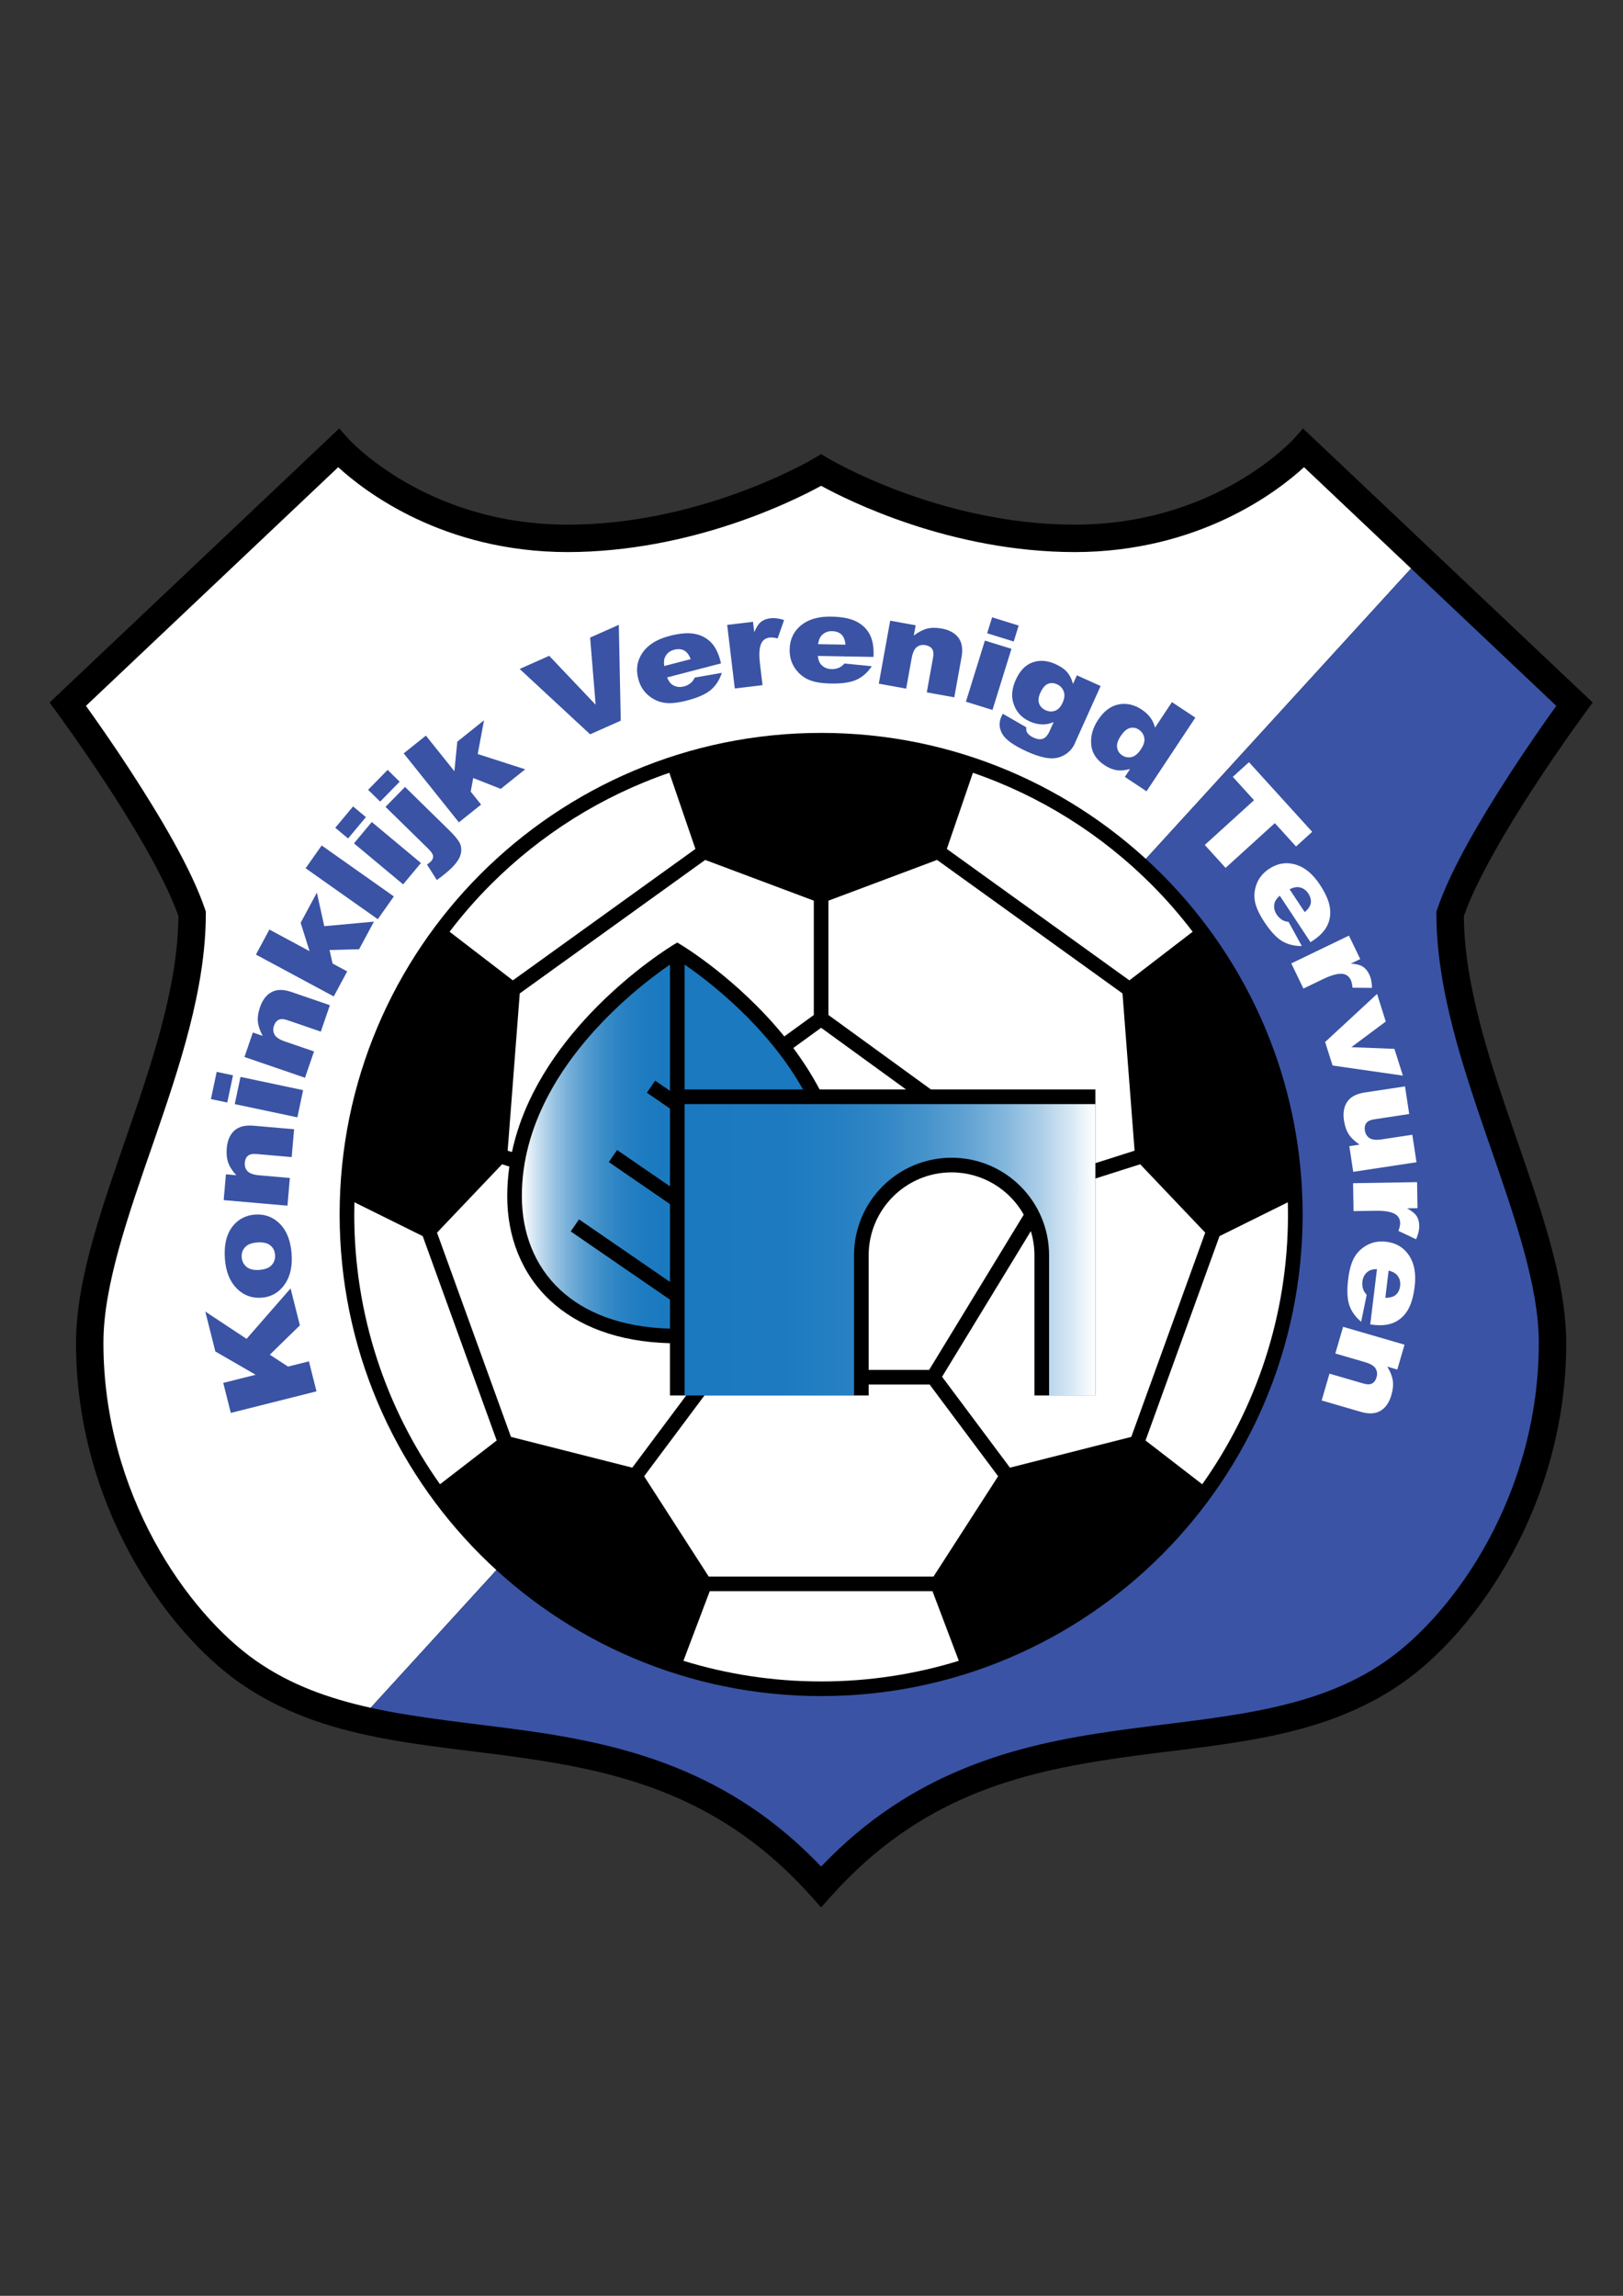 <?xml version="1.0" encoding="iso-8859-1"?>
<!-- Generator: Adobe Illustrator 24.0.1, SVG Export Plug-In . SVG Version: 6.00 Build 0)  -->
<svg version="1.1" id="Calque_1" xmlns="http://www.w3.org/2000/svg" xmlns:xlink="http://www.w3.org/1999/xlink" x="0px" y="0px"
	 viewBox="0 0 595.276 841.89" style="enable-background:new 0 0 595.276 841.89;" xml:space="preserve">
<rect x="0" y="0" width="595.276" height="841.89" fill="#333333" stroke="none"/>
<path d="M477.911,157.123l-3.447,3.865c0,0-0.05,0.056-0.244,0.261c-2.964,3.131-30.942,31.176-80.058,31.141
	c-24.88,0.007-47.587-6.084-64.019-12.201c-8.217-3.057-14.862-6.116-19.428-8.394c-2.283-1.14-4.045-2.085-5.227-2.736
	c-0.589-0.326-1.034-0.58-1.325-0.748c-0.289-0.169-0.403-0.236-0.403-0.236l-2.595-1.561l-2.593,1.561c0,0-0.112,0.067-0.403,0.236
	c-4.346,2.554-43.343,24.133-89.999,24.08c-26.242-0.003-46.347-7.939-59.951-15.858c-6.794-3.958-11.946-7.913-15.368-10.846
	c-1.71-1.465-2.988-2.675-3.821-3.503c-0.418-0.412-0.725-0.73-0.917-0.934c-0.194-0.205-0.243-0.262-0.245-0.261l-3.447-3.867
	L18.167,257.633l2.647,3.583c0.007,0.007,2.235,3.02,5.76,8.024c5.289,7.505,13.45,19.43,21.106,31.991
	c7.454,12.204,14.432,25.121,17.751,34.718c-0.162,24.966-9.203,52.425-18.5,79.24c-9.343,27.156-18.994,53.572-19.053,77.316
	c0.001,29.443,8.186,55.813,19.763,77.188c11.6,21.387,26.525,37.811,40.52,47.588c30.744,21.315,67.522,22.11,104.013,27.417
	c36.641,5.298,72.892,14.423,105.241,50.563l3.75,4.202l3.753-4.202c32.349-36.14,68.6-45.265,105.241-50.563
	c36.492-5.306,73.269-6.101,104.013-27.417c13.995-9.775,28.92-26.201,40.521-47.588c11.577-21.376,19.762-47.745,19.763-77.188
	c-0.058-23.745-9.711-50.16-19.054-77.316c-9.297-26.817-18.339-54.274-18.5-79.243c4.456-12.914,15.498-31.658,25.45-46.923
	c5.079-7.812,9.88-14.778,13.407-19.783c3.525-5.004,5.753-8.015,5.76-8.024l2.649-3.583L477.911,157.123z"/>
<path style="fill:#FFFFFF;" d="M478.285,171.324c-9.722,8.913-38.477,31.084-84.123,31.127
	c-45.528-0.055-83.032-18.853-92.996-24.299c-9.964,5.446-47.467,24.244-92.996,24.299c-45.646-0.043-74.4-22.215-84.123-31.127
	l-92.522,87.52c3.448,4.798,9.895,13.936,16.889,24.696c10.341,15.948,21.857,35.208,26.822,49.997l0.258,0.772v0.818
	c-0.034,27.571-9.676,56.138-19.055,83.349c-9.433,27.168-18.561,53.062-18.502,74.029c-0.001,27.561,7.667,52.307,18.549,72.398
	c10.86,20.082,24.999,35.48,37.428,44.125c12.583,8.827,26.764,13.854,42.039,17.226L517.54,208.457L478.285,171.324z"/>
<path style="fill:#3A53A4;" d="M526.839,335.128v-0.818l0.257-0.772c4.964-14.789,16.48-34.049,26.821-49.997
	c6.996-10.76,13.442-19.897,16.89-24.696l-53.267-50.388L135.953,626.255c17.968,3.965,37.452,5.64,57.648,8.486
	c35.868,5.085,74.089,14.548,107.565,49.745c33.476-35.197,71.696-44.66,107.566-49.745c37.365-5.267,72.3-6.502,99.685-25.712
	c12.429-8.645,26.568-24.043,37.428-44.125c10.881-20.091,18.55-44.837,18.548-72.398c0.06-20.967-9.067-46.861-18.501-74.029
	C536.514,391.266,526.871,362.697,526.839,335.128z"/>
<path style="fill:#3A53A4;" d="M84.654,518.126l-2.769-11.004l11.875-2.989l-14.776-8.539l-3.684-14.636l15.132,10.011
	l16.146-18.503l3.411,13.552l-11.033,10.761l6.686,4.364l7.668-1.93l2.77,11.005L84.654,518.126z"/>
<path style="fill:#3A53A4;" d="M95.892,475.874c-3.571,0.26-6.614-0.891-9.128-3.454c-2.514-2.563-3.94-6.167-4.279-10.815
	c-0.387-5.313,0.68-9.426,3.201-12.34c2.031-2.341,4.648-3.629,7.852-3.863c3.601-0.263,6.65,0.876,9.147,3.415
	c2.497,2.539,3.92,6.199,4.268,10.979c0.311,4.264-0.393,7.782-2.112,10.552C102.71,473.752,99.728,475.594,95.892,475.874z
	 M95.127,465.682c2.087-0.152,3.595-0.743,4.525-1.774c0.929-1.031,1.341-2.27,1.236-3.72c-0.107-1.465-0.687-2.633-1.741-3.503
	c-1.053-0.869-2.667-1.225-4.843-1.065c-2.028,0.147-3.503,0.732-4.426,1.754c-0.923,1.021-1.333,2.232-1.231,3.631
	c0.108,1.483,0.701,2.67,1.778,3.563C91.502,465.46,93.069,465.832,95.127,465.682z"/>
<path style="fill:#3A53A4;" d="M82.039,440.091l0.825-9.458l3.81,0.332c-1.432-1.55-2.42-3.078-2.961-4.584
	c-0.542-1.505-0.722-3.298-0.54-5.378c0.245-2.812,1.175-4.947,2.789-6.408c1.614-1.46,3.962-2.056,7.045-1.788l14.863,1.297
	l-0.89,10.207l-12.86-1.122c-1.468-0.127-2.533,0.09-3.196,0.652c-0.663,0.563-1.043,1.401-1.14,2.516
	c-0.107,1.232,0.217,2.266,0.972,3.103c0.756,0.837,2.197,1.348,4.326,1.534l11.23,0.979l-0.885,10.158L82.039,440.091z"/>
<path style="fill:#3A53A4;" d="M77.364,403.04l2.108-9.976l5.99,1.266l-2.108,9.975L77.364,403.04z M86.1,404.887l2.108-9.976
	l22.967,4.854l-2.108,9.976L86.1,404.887z"/>
<path style="fill:#3A53A4;" d="M89.661,387.603l3.082-8.98l3.617,1.241c-1.017-1.849-1.606-3.57-1.769-5.163
	c-0.163-1.591,0.094-3.375,0.772-5.35c0.916-2.669,2.333-4.518,4.252-5.546c1.918-1.028,4.341-1.04,7.269-0.035l14.112,4.842
	l-3.326,9.691l-12.21-4.19c-1.394-0.478-2.48-0.524-3.259-0.139c-0.779,0.386-1.351,1.109-1.713,2.167
	c-0.401,1.169-0.336,2.251,0.195,3.245c0.531,0.995,1.808,1.839,3.828,2.532l10.663,3.659l-3.309,9.644L89.661,387.603z"/>
<path style="fill:#3A53A4;" d="M93.868,350.056l4.934-9.179l14.733,7.92l-3.261-10.4l5.943-11.054l2.723,12.299l18.213-1.67
	l-5.44,10.119l-10.84,0.29l1.097,4.95l5.373,2.889l-4.935,9.179L93.868,350.056z"/>
<path style="fill:#3A53A4;" d="M112.089,318.392l5.894-8.35l26.475,18.685l-5.893,8.351L112.089,318.392z"/>
<path style="fill:#3A53A4;" d="M122.968,303.552l6.529-7.831l4.703,3.921l-6.529,7.831L122.968,303.552z M129.827,309.271
	l6.529-7.831l18.03,15.033l-6.53,7.831L129.827,309.271z"/>
<path style="fill:#3A53A4;" d="M135.014,289.624l7.155-7.3l4.42,4.332l-7.154,7.299L135.014,289.624z M141.392,295.875l7.154-7.3
	l16.26,15.935c2.073,2.032,3.374,3.641,3.905,4.827c0.529,1.185,0.613,2.5,0.249,3.945c-0.363,1.445-1.381,3.019-3.052,4.725
	c-1.379,1.408-3.277,2.975-5.69,4.701l-3.603-5.671c0.678-0.482,1.151-0.859,1.421-1.134c0.608-0.62,0.883-1.274,0.825-1.962
	c-0.058-0.689-0.645-1.579-1.76-2.672L141.392,295.875z"/>
<path style="fill:#3A53A4;" d="M148.068,276.267l8.138-6.511l10.45,13.06l1.076-10.846l9.799-7.841l-2.314,12.383l17.411,5.601
	l-8.97,7.177l-10.086-3.981l-0.932,4.984l3.812,4.763l-8.137,6.511L148.068,276.267z"/>
<path style="fill:#3A53A4;" d="M190.595,245.31l10.838-4.823l17.033,17.945l-2.026-24.623l10.523-4.683l0.716,35.149l-11.237,5.001
	L190.595,245.31z"/>
<path style="fill:#3A53A4;" d="M264.456,243.268l-19.783,5.147c0.542,1.352,1.241,2.281,2.098,2.789
	c1.21,0.736,2.582,0.905,4.118,0.505c0.97-0.253,1.835-0.706,2.597-1.361c0.463-0.409,0.913-1.037,1.349-1.881l9.927-1.738
	c-0.893,2.669-2.261,4.772-4.104,6.31c-1.844,1.538-4.729,2.818-8.656,3.84c-3.41,0.888-6.204,1.161-8.38,0.821
	c-2.177-0.339-4.147-1.265-5.913-2.778c-1.765-1.512-2.973-3.517-3.622-6.012c-0.924-3.551-0.383-6.76,1.624-9.627
	c2.006-2.867,5.28-4.892,9.822-6.073c3.686-0.959,6.722-1.224,9.112-0.795c2.389,0.429,4.385,1.432,5.986,3.011
	c1.602,1.578,2.792,3.864,3.571,6.859L264.456,243.268z M253.334,241.708c-0.632-1.632-1.459-2.704-2.48-3.214
	c-1.021-0.511-2.211-0.589-3.569-0.236c-1.568,0.408-2.678,1.283-3.33,2.625c-0.42,0.84-0.534,1.958-0.343,3.355L253.334,241.708z"
	/>
<path style="fill:#3A53A4;" d="M266.711,229.16l9.476-1.136l0.458,3.819c0.714-1.763,1.519-3.013,2.414-3.751
	c0.895-0.738,2.056-1.192,3.482-1.364c1.493-0.179,3.174,0.035,5.048,0.642l-2.371,6.74c-1.246-0.296-2.218-0.402-2.915-0.318
	c-1.327,0.159-2.297,0.765-2.91,1.818c-0.882,1.486-1.099,4.095-0.651,7.825l0.936,7.813l-10.173,1.22L266.711,229.16z"/>
<path style="fill:#3A53A4;" d="M320.393,240.896l-20.438-0.364c0.158,1.447,0.582,2.531,1.27,3.251
	c0.967,1.034,2.244,1.565,3.83,1.593c1.002,0.018,1.958-0.186,2.867-0.612c0.556-0.27,1.157-0.753,1.805-1.449l10.029,0.996
	c-1.578,2.331-3.462,3.988-5.65,4.974c-2.189,0.985-5.313,1.441-9.37,1.37c-3.523-0.063-6.288-0.551-8.292-1.463
	c-2.005-0.912-3.654-2.335-4.948-4.266c-1.294-1.932-1.918-4.187-1.871-6.765c0.065-3.668,1.45-6.614,4.154-8.835
	c2.704-2.221,6.401-3.291,11.094-3.207c3.807,0.068,6.803,0.629,8.99,1.686c2.186,1.056,3.838,2.559,4.956,4.51
	c1.118,1.95,1.649,4.473,1.594,7.566L320.393,240.896z M310.101,236.402c-0.169-1.742-0.677-2.997-1.524-3.764
	c-0.847-0.766-1.971-1.162-3.374-1.187c-1.62-0.029-2.924,0.515-3.913,1.632c-0.63,0.696-1.042,1.743-1.233,3.139L310.101,236.402z"
	/>
<path style="fill:#3A53A4;" d="M326.497,227.615l9.343,1.688l-0.68,3.764c1.674-1.285,3.286-2.128,4.835-2.529
	c1.549-0.402,3.351-0.417,5.405-0.046c2.777,0.501,4.819,1.623,6.125,3.364c1.306,1.741,1.684,4.134,1.134,7.179l-2.652,14.682
	l-10.083-1.821l2.295-12.703c0.262-1.45,0.144-2.531-0.355-3.242c-0.5-0.712-1.3-1.167-2.401-1.366
	c-1.216-0.22-2.276,0.008-3.178,0.684c-0.903,0.676-1.544,2.065-1.924,4.167l-2.004,11.093l-10.034-1.813L326.497,227.615z"/>
<path style="fill:#3A53A4;" d="M361.236,234.907l9.738,3.022l-6.959,22.419l-9.737-3.022L361.236,234.907z M363.883,226.379
	l9.737,3.022l-1.815,5.848l-9.737-3.023L363.883,226.379z"/>
<path style="fill:#3A53A4;" d="M394.978,247.648l8.703,3.918l-9.103,20.216l-0.404,0.958c-0.605,1.343-1.504,2.477-2.7,3.402
	c-1.195,0.924-2.498,1.521-3.911,1.79c-1.412,0.269-3.02,0.2-4.824-0.208c-1.804-0.408-3.771-1.092-5.903-2.052
	c-4.874-2.194-7.929-4.347-9.168-6.456c-1.239-2.109-1.371-4.246-0.396-6.409c0.121-0.269,0.299-0.625,0.536-1.067l8.614,4.969
	c-0.105,0.842,0.016,1.511,0.361,2.005c0.498,0.725,1.264,1.321,2.299,1.788c1.34,0.603,2.483,0.739,3.431,0.405
	c0.947-0.333,1.774-1.286,2.482-2.858l1.461-3.245c-1.343,0.542-2.569,0.823-3.676,0.841c-1.734,0.028-3.431-0.333-5.091-1.081
	c-3.243-1.461-5.3-3.89-6.169-7.287c-0.618-2.412-0.27-5.075,1.043-7.991c1.5-3.333,3.558-5.46,6.171-6.384
	c2.614-0.923,5.398-0.721,8.352,0.61c1.888,0.85,3.318,1.833,4.29,2.95c0.972,1.116,1.697,2.566,2.176,4.349L394.978,247.648z
	 M381.555,254.088c-0.696,1.546-0.838,2.859-0.428,3.941c0.411,1.081,1.225,1.896,2.443,2.445c1.157,0.521,2.302,0.572,3.434,0.153
	c1.133-0.42,2.049-1.409,2.752-2.968c0.702-1.559,0.827-2.936,0.377-4.132c-0.451-1.197-1.27-2.063-2.457-2.598
	c-1.188-0.535-2.307-0.582-3.357-0.141C383.269,251.228,382.348,252.328,381.555,254.088z"/>
<path style="fill:#3A53A4;" d="M438.418,263.157l-17.898,27.014l-7.956-5.271l1.917-2.894c-1.928,0.49-3.493,0.647-4.697,0.468
	c-1.599-0.247-3.151-0.868-4.654-1.864c-3.022-2.002-4.657-4.544-4.909-7.627c-0.252-3.083,0.583-6.074,2.504-8.974
	c2.149-3.243,4.673-5.141,7.574-5.694c2.9-0.553,5.708,0.069,8.423,1.869c1.322,0.876,2.393,1.869,3.212,2.976
	c0.818,1.108,1.384,2.332,1.7,3.671l6.201-9.36L438.418,263.157z M418.52,274.686c1.017-1.536,1.407-2.925,1.169-4.17
	c-0.237-1.244-0.919-2.24-2.047-2.987c-0.989-0.655-2.058-0.841-3.206-0.559c-1.148,0.282-2.289,1.277-3.419,2.984
	c-1.059,1.597-1.489,2.996-1.292,4.195c0.197,1.2,0.803,2.137,1.82,2.81c1.086,0.72,2.239,0.945,3.46,0.675
	C416.225,277.364,417.396,276.38,418.52,274.686z"/>
<path style="fill:#FFFFFF;" d="M458.087,279.496l23.191,25.536l-5.923,5.38l-7.781-8.567l-18.064,16.406l-7.63-8.401l18.065-16.406
	l-7.781-8.568L458.087,279.496z"/>
<path style="fill:#FFFFFF;" d="M480.661,345.509l-11.275-17.051c-1.104,0.95-1.756,1.912-1.959,2.887
	c-0.305,1.383-0.02,2.736,0.855,4.06c0.553,0.836,1.262,1.508,2.128,2.016c0.537,0.305,1.276,0.527,2.216,0.667l4.858,8.831
	c-2.814,0.018-5.248-0.595-7.299-1.842c-2.051-1.246-4.197-3.561-6.435-6.947c-1.944-2.94-3.107-5.494-3.49-7.663
	c-0.383-2.169-0.145-4.334,0.714-6.494c0.86-2.16,2.365-3.951,4.517-5.374c3.06-2.023,6.272-2.55,9.634-1.58
	c3.362,0.971,6.337,3.413,8.925,7.327c2.101,3.177,3.334,5.965,3.702,8.364c0.368,2.4,0.064,4.613-0.91,6.639
	c-0.975,2.026-2.753,3.892-5.334,5.599L480.661,345.509z M478.536,334.48c1.339-1.126,2.086-2.255,2.239-3.387
	c0.152-1.132-0.158-2.283-0.932-3.453c-0.893-1.352-2.081-2.119-3.561-2.301c-0.932-0.125-2.027,0.128-3.287,0.762L478.536,334.48z"
	/>
<path style="fill:#FFFFFF;" d="M494.757,343.097l4.145,8.598l-3.464,1.67c1.898,0.103,3.342,0.46,4.33,1.068
	c0.988,0.608,1.795,1.559,2.419,2.853c0.652,1.353,0.995,3.015,1.027,4.982l-7.145-0.06c-0.123-1.275-0.338-2.228-0.642-2.86
	c-0.581-1.204-1.468-1.926-2.664-2.165c-1.691-0.353-4.229,0.287-7.614,1.918l-7.088,3.417l-4.449-9.229L494.757,343.097z"/>
<path style="fill:#FFFFFF;" d="M505.073,364.486l3.197,10.115l-12.627,9.405l15.798,0.623l3.101,9.81l-25.79-3.706l-2.726-8.622
	L505.073,364.486z"/>
<path style="fill:#FFFFFF;" d="M496.324,429.716l-1.425-9.412l3.759-0.569c-1.757-1.17-3.072-2.419-3.943-3.749
	c-0.872-1.329-1.465-3.033-1.78-5.114c-0.419-2.774-0.017-5.061,1.208-6.859c1.226-1.799,3.36-2.929,6.406-3.39l14.774-2.236
	l1.534,10.131l-12.764,1.932c-1.457,0.221-2.445,0.683-2.965,1.386c-0.519,0.704-0.695,1.609-0.528,2.715
	c0.183,1.205,0.74,2.13,1.672,2.774c0.932,0.645,2.454,0.807,4.566,0.487l11.168-1.691l1.527,10.081L496.324,429.716z"/>
<path style="fill:#FFFFFF;" d="M519.747,433.497l0.157,9.543l-3.846,0.063c1.68,0.891,2.841,1.82,3.484,2.787
	c0.642,0.967,0.975,2.167,0.998,3.604c0.025,1.502-0.361,3.154-1.156,4.955l-6.462-3.051c0.423-1.21,0.628-2.165,0.616-2.867
	c-0.021-1.336-0.525-2.363-1.509-3.082c-1.387-1.029-3.96-1.513-7.717-1.451l-7.868,0.129l-0.168-10.244L519.747,433.497z"/>
<path style="fill:#FFFFFF;" d="M502.574,485.684l2.462-20.293c-1.456,0.008-2.577,0.318-3.364,0.929
	c-1.128,0.855-1.788,2.071-1.979,3.646c-0.121,0.995-0.016,1.967,0.315,2.915c0.211,0.581,0.63,1.229,1.256,1.944l-2.022,9.874
	c-2.156-1.809-3.611-3.853-4.367-6.132c-0.755-2.278-0.888-5.433-0.399-9.461c0.424-3.498,1.194-6.198,2.308-8.098
	c1.113-1.9,2.697-3.395,4.752-4.483c2.054-1.088,4.361-1.477,6.921-1.167c3.643,0.442,6.43,2.121,8.362,5.04
	c1.932,2.917,2.615,6.705,2.05,11.364c-0.458,3.78-1.326,6.704-2.6,8.769c-1.275,2.066-2.94,3.555-4.995,4.467
	c-2.055,0.911-4.619,1.181-7.691,0.808L502.574,485.684z M508.102,475.907c1.751,0.011,3.051-0.366,3.9-1.129
	c0.85-0.764,1.359-1.841,1.528-3.234c0.195-1.608-0.212-2.961-1.222-4.059c-0.627-0.699-1.626-1.215-2.996-1.549L508.102,475.907z"
	/>
<path style="fill:#FFFFFF;" d="M515.148,493.109l-2.652,9.116l-3.671-1.068c1.103,1.799,1.773,3.49,2.011,5.073
	c0.238,1.582,0.065,3.376-0.517,5.38c-0.789,2.709-2.117,4.624-3.984,5.741c-1.867,1.118-4.287,1.245-7.258,0.38l-14.326-4.168
	l2.862-9.837l12.395,3.606c1.415,0.411,2.503,0.406,3.262-0.017c0.76-0.422,1.296-1.171,1.608-2.245
	c0.346-1.186,0.229-2.265-0.349-3.232c-0.578-0.969-1.893-1.751-3.944-2.348l-10.824-3.149l2.849-9.79L515.148,493.109z"/>
<path d="M477.769,445.363c-0.001-97.536-79.067-176.603-176.603-176.604c-97.535,0.001-176.601,79.068-176.601,176.604
	c0,97.535,79.067,176.6,176.601,176.604c97.536-0.004,176.602-79.069,176.604-176.604H477.769z"/>
<polygon style="fill:#FFFFFF;" points="416.964,529.169 416.964,529.168 416.964,529.167 "/>
<path style="fill:#FFFFFF;" d="M418.19,426.941l-16.426,5.225v79.565h-22.355v-51.416c-0.006-3.08-0.471-6.05-1.324-8.85
	l-32.55,53.406l24.891,33.327l44.501-11.281l27.117-74.898L418.19,426.941z"/>
<polygon style="fill:#FFFFFF;" points="258.372,511.731 236.247,541.352 259.931,578.125 342.401,578.125 366.085,541.352 
	340.956,507.707 318.604,507.707 318.604,511.731 "/>
<polygon style="fill:#FFFFFF;" points="258.468,580.807 258.469,580.807 258.469,580.806 "/>
<polygon style="fill:#FFFFFF;" points="185.368,529.168 185.368,529.167 185.367,529.168 "/>
<path style="fill:#FFFFFF;" d="M245.727,492.569c-19.136-0.489-33.901-6.292-43.958-15.692
	c-10.527-9.825-15.744-23.456-15.73-38.245c0.003-3.704,0.28-7.315,0.781-10.838l-2.677-0.852l-23.855,25.079l27.119,74.897
	l44.499,11.281l19.769-26.467h-5.948V492.569z"/>
<path style="fill:#FFFFFF;" d="M247.03,346.462l1.377-0.826l1.38,0.826c0.138,0.114,20.632,12.335,37.872,33.609l10.825-7.862
	V330.28l-39.838-14.939l-68.017,48.955l-4.436,57.668l1.575,0.501c4.429-20.819,16.714-38.132,28.853-50.912
	C231.809,355.577,246.902,346.543,247.03,346.462z"/>
<polygon style="fill:#FFFFFF;" points="401.764,426.536 416.139,421.963 411.704,364.296 343.685,315.341 303.849,330.28 
	303.849,372.21 341.438,399.509 401.764,399.509 "/>
<path style="fill:#FFFFFF;" d="M332.308,399.509l-31.141-22.616l-10.213,7.418c3.497,4.69,6.788,9.76,9.651,15.198H332.308z"/>
<path style="fill:#FFFFFF;" d="M349.006,429.912c-16.789,0.031-30.373,13.613-30.402,30.404v42.027h22.188l34.696-56.925
	C370.274,436.175,360.379,429.933,349.006,429.912z"/>
<polygon style="fill:#FFFFFF;" points="183.356,423.875 183.355,423.875 183.356,423.876 "/>
<polygon style="fill:#FFFFFF;" points="232.984,541.239 232.984,541.238 232.984,541.238 "/>
<path style="fill:#FFFFFF;" d="M437.44,341.676c-4.675-6.135-9.746-11.952-15.191-17.397c-18.22-18.218-40.52-32.341-65.41-40.894
	l-9.567,27.926l66.958,48.193L437.44,341.676z"/>
<path style="fill:#FFFFFF;" d="M255.06,311.311l-9.565-27.927c-24.892,8.553-47.192,22.676-65.413,40.895
	c-5.445,5.445-10.516,11.263-15.19,17.397l23.211,17.83L255.06,311.311z"/>
<path style="fill:#FFFFFF;" d="M129.986,440.882c-0.038,1.489-0.058,2.982-0.058,4.48c0.001,36.861,11.644,70.988,31.454,98.926
	l20.796-16.048l-27.133-74.942L129.986,440.882z"/>
<path style="fill:#FFFFFF;" d="M260.322,583.49l-9.66,25.536c15.963,4.92,32.921,7.573,50.504,7.573
	c17.582,0,34.54-2.652,50.503-7.573l-9.66-25.536H260.322z"/>
<path style="fill:#FFFFFF;" d="M472.347,440.882l-25.06,12.417l-27.135,74.942l20.798,16.048
	c19.811-27.939,31.454-62.064,31.455-98.926C472.405,443.864,472.385,442.371,472.347,440.882z"/>
<linearGradient id="SVGID_1_" gradientUnits="userSpaceOnUse" x1="401.764" y1="458.303" x2="251.092" y2="458.303">
	<stop  offset="0" style="stop-color:#FFFFFF"/>
	<stop  offset="0.065" style="stop-color:#D4E6F3"/>
	<stop  offset="0.141" style="stop-color:#A9CCE7"/>
	<stop  offset="0.224" style="stop-color:#82B6DC"/>
	<stop  offset="0.311" style="stop-color:#62A3D3"/>
	<stop  offset="0.406" style="stop-color:#4894CC"/>
	<stop  offset="0.508" style="stop-color:#3388C6"/>
	<stop  offset="0.625" style="stop-color:#257FC2"/>
	<stop  offset="0.766" style="stop-color:#1D7AC0"/>
	<stop  offset="1" style="stop-color:#1A79BF"/>
</linearGradient>
<path style="fill:url(#SVGID_1_);" d="M251.092,404.875v106.856h62.146v-51.416c0.001-19.756,16.014-35.767,35.768-35.77
	c19.755,0.003,35.766,16.014,35.769,35.77v51.416h16.989V404.875H251.092z"/>
<path style="fill:#1A79BF;" d="M251.091,399.509h43.431c-13.058-23.271-34.529-39.684-43.431-45.79V399.509z"/>
<linearGradient id="SVGID_2_" gradientUnits="userSpaceOnUse" x1="191.403" y1="420.47" x2="245.727" y2="420.47">
	<stop  offset="0" style="stop-color:#FFFFFF"/>
	<stop  offset="0.02" style="stop-color:#F4F9FC"/>
	<stop  offset="0.122" style="stop-color:#C1DBEE"/>
	<stop  offset="0.229" style="stop-color:#95C1E1"/>
	<stop  offset="0.338" style="stop-color:#6FABD7"/>
	<stop  offset="0.451" style="stop-color:#5099CE"/>
	<stop  offset="0.569" style="stop-color:#388BC7"/>
	<stop  offset="0.694" style="stop-color:#2781C3"/>
	<stop  offset="0.83" style="stop-color:#1D7BC0"/>
	<stop  offset="1" style="stop-color:#1A79BF"/>
</linearGradient>
<path style="fill:url(#SVGID_2_);" d="M209.333,451.571l3.039-4.421l33.354,22.929v-28.525l-22.428-15.419l3.039-4.421
	l19.388,13.329v-28.524l-8.462-5.817l3.039-4.421l5.423,3.728v-0.499h0.001v-45.786c-1.399,0.96-3.093,2.16-5.034,3.617
	c-5.503,4.126-12.855,10.197-20.183,17.908c-14.686,15.443-29.128,37.355-29.106,63.383c0.015,13.565,4.691,25.588,14.03,34.326
	c8.91,8.32,22.214,13.761,40.293,14.259v-10.625L209.333,451.571z"/>
</svg>
